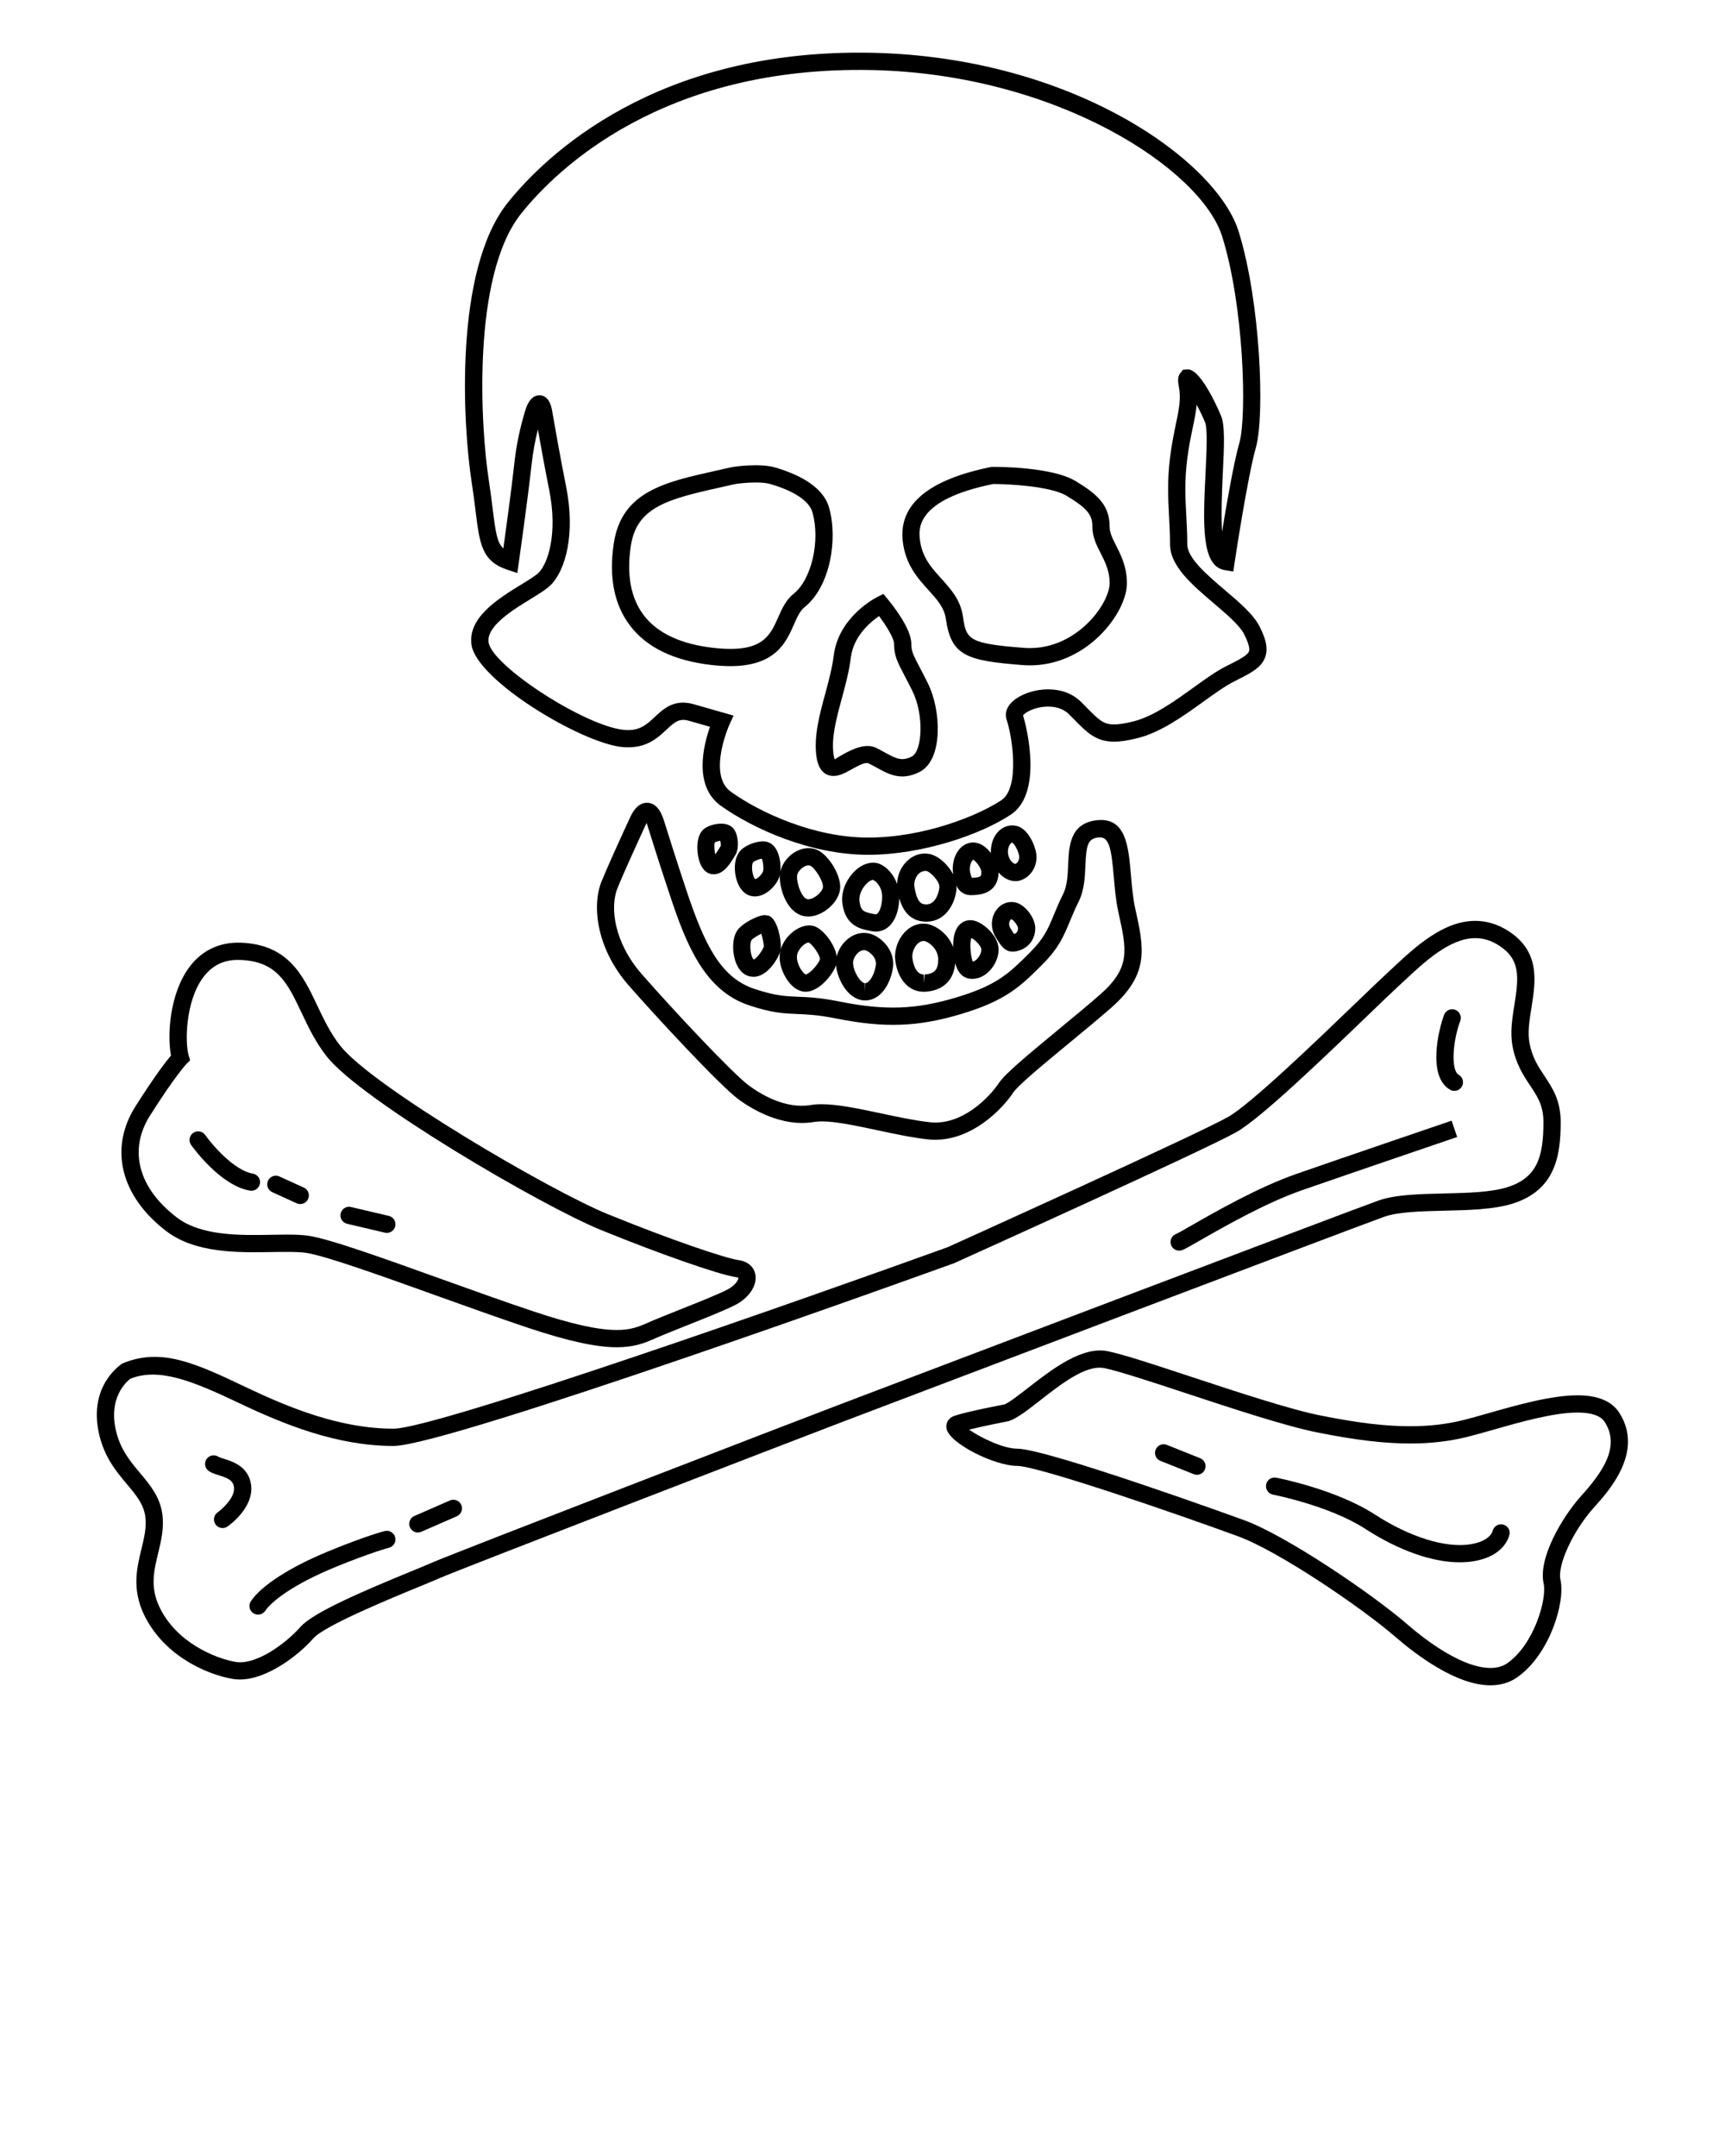 <svg xmlns="http://www.w3.org/2000/svg" xmlns:xlink="http://www.w3.org/1999/xlink" version="1.1" x="0px" y="0px" viewBox="0 0 100 125" enable-background="new 0 0 100 100" xml:space="preserve"><g><path d="M41.273,38.558c0.39,0.043,0.742,0.063,1.062,0.063c2.63,0,3.24-1.39,3.686-2.405c0.188-0.429,0.35-0.799,0.621-1.015   c1.494-1.196,1.94-3.953,1.418-5.778c-0.367-1.285-1.926-1.977-3.17-2.332c-0.273-0.078-0.638-0.117-1.085-0.117   c-0.593,0-1.217,0.07-1.502,0.136l-0.873,0.197c-2.89,0.644-5.387,1.199-5.845,4.178c-0.303,1.968,0.017,3.583,0.95,4.802   C37.504,37.552,39.098,38.316,41.273,38.558z M36.572,31.637c0.338-2.196,2.06-2.683,5.074-3.354l0.88-0.199   c0.2-0.046,0.756-0.11,1.277-0.11c0.344,0,0.632,0.028,0.811,0.079c1.413,0.403,2.295,0.987,2.482,1.645   c0.47,1.643-0.046,3.894-1.082,4.722c-0.462,0.37-0.691,0.891-0.912,1.394c-0.487,1.11-0.961,2.056-3.721,1.75   c-1.894-0.21-3.258-0.845-4.055-1.885C36.567,34.685,36.312,33.325,36.572,31.637z"/><path d="M54.833,35.882c0.305,2.129,1.171,2.425,4.457,2.678c0.142,0.011,0.281,0.016,0.419,0.016c0.001,0,0.001,0,0.001,0   c1.477,0,2.915-0.616,4.051-1.736c0.952-0.938,1.567-2.127,1.567-3.029c0-0.945-0.349-1.634-0.63-2.188   c-0.198-0.393-0.37-0.732-0.37-1.062c0-1.254-0.671-1.886-1.993-2.679c-1.328-0.798-4.413-0.823-4.854-0.812   c-3.652,0.73-5.385,2.176-5.149,4.295c0.152,1.368,0.868,2.157,1.499,2.854C54.318,34.758,54.739,35.222,54.833,35.882z    M57.578,28.061c0.866,0,3.316,0.123,4.243,0.679c1.279,0.768,1.507,1.145,1.507,1.821c0,0.569,0.243,1.049,0.479,1.514   c0.256,0.506,0.521,1.03,0.521,1.736c0,0.514-0.397,1.458-1.269,2.316c-0.549,0.541-1.714,1.448-3.35,1.448   c-0.113,0-0.228-0.004-0.344-0.013c-3.228-0.248-3.352-0.479-3.543-1.822c-0.138-0.963-0.704-1.587-1.252-2.192   c-0.581-0.641-1.13-1.246-1.246-2.292C53.263,30.691,53.071,28.972,57.578,28.061z"/><path d="M47.333,43.882c0.138,0.963,0.676,1.107,0.984,1.107c0.364,0,0.713-0.195,1.083-0.401c0.295-0.165,0.63-0.351,0.851-0.351   c0.054,0,0.085,0.012,0.104,0.021c0.171,0.085,0.327,0.171,0.473,0.251c0.477,0.262,0.927,0.509,1.475,0.509   c0.322,0,0.649-0.085,0.999-0.26c0.641-0.32,1.016-1.139,1.058-2.304c0.035-0.993-0.183-2.065-0.584-2.867   c-0.176-0.352-0.325-0.636-0.449-0.874c-0.411-0.784-0.498-0.965-0.498-1.403c0-0.886-1.138-2.296-1.366-2.57l-0.253-0.304   l-0.354,0.177c-0.091,0.046-2.243,1.146-2.522,3.385c-0.093,0.742-0.3,1.506-0.5,2.246C47.504,41.456,47.166,42.709,47.333,43.882z    M48.798,40.506c0.209-0.773,0.425-1.572,0.526-2.383c0.154-1.231,1.111-2.045,1.636-2.405c0.456,0.607,0.868,1.309,0.868,1.593   c0,0.699,0.191,1.065,0.612,1.867c0.122,0.233,0.268,0.512,0.44,0.857c0.708,1.416,0.587,3.522-0.026,3.829   c-0.578,0.289-0.909,0.119-1.546-0.231c-0.156-0.086-0.324-0.177-0.507-0.269c-0.582-0.29-1.323,0.036-1.889,0.351   c-0.196,0.109-0.493,0.274-0.51,0.317c0,0-0.048-0.064-0.08-0.291C48.185,42.771,48.482,41.671,48.798,40.506z"/><path d="M27.567,29.612c0.242,1.949,0.363,2.926,1.853,3.423l0.568,0.189l0.085-0.593c0.005-0.035,0.504-3.534,0.752-5.766   c0.072-0.645,0.191-1.304,0.357-1.966c0.184,1.036,0.42,2.328,0.656,3.509c0.512,2.559-0.086,4.271-0.613,4.798   c-0.169,0.169-0.572,0.416-0.998,0.677c-1.316,0.808-3.12,1.913-2.894,3.497c0.294,2.058,6.317,5.663,8.69,5.926   c1.387,0.151,2.078-0.499,2.622-1.011c0.494-0.464,0.755-0.661,1.296-0.505l1.219,0.348c-0.378,1.067-0.976,3.433,0.627,4.578   c1.836,1.312,5.175,2.843,8.541,2.843c3.136,0,6.537-1.174,8.277-2.334c2.021-1.348,0.725-5.735,0.7-5.735h-0.001   c0.068-0.16,0.689-0.523,1.456-0.523c0.351,0,0.845,0.077,1.214,0.446l0.306,0.31c0.729,0.742,1.255,1.278,2.301,1.278   c0.37,0,0.805-0.065,1.368-0.207c1.349-0.337,2.658-1.281,3.813-2.114c0.651-0.469,1.267-0.913,1.789-1.174   c0.827-0.414,1.374-0.687,1.667-1.147c0.402-0.633,0.145-1.347-0.193-2.023c-0.354-0.709-1.162-1.396-2.016-2.123   c-1.022-0.87-2.182-1.856-2.182-2.653c0-0.603-0.029-1.146-0.058-1.682c-0.055-1.017-0.106-1.978,0.054-3.256   c0.089-0.707,0.21-1.291,0.317-1.805c0.102-0.486,0.191-0.92,0.232-1.348c0.18,0.332,0.357,0.695,0.49,1.026   c0.148,0.372,0.082,1.727,0.024,2.923c-0.142,2.901-0.264,5.406,1.107,5.635l0.501,0.083l0.075-0.502   c0.008-0.05,0.751-4.988,1.236-6.687c0.524-1.835,0.272-8.454-1.003-12.536C70.535,9.346,62.248,3.32,50.589,3.061   c-12.602-0.271-19.013,6.015-21.152,8.688c-3.156,3.945-2.588,12.987-2.104,16.139C27.436,28.552,27.507,29.122,27.567,29.612z    M30.219,12.374c2.047-2.558,8.202-8.571,20.348-8.312C61.341,4.3,69.643,9.842,70.851,13.71   c1.263,4.039,1.439,10.415,0.997,11.964c-0.323,1.129-0.739,3.528-1.004,5.157c-0.068-1.068,0.004-2.553,0.043-3.363   c0.084-1.717,0.124-2.796-0.095-3.343c-0.011-0.027-1.106-2.71-1.933-2.71l-0.274,0.018l-0.15,0.183   c-0.181,0.22-0.153,0.511-0.097,0.792c0.139,0.695,0.007,1.329-0.176,2.205c-0.11,0.533-0.236,1.138-0.33,1.885   c-0.171,1.367-0.114,2.417-0.061,3.434c0.028,0.518,0.057,1.045,0.057,1.628c0,1.259,1.288,2.355,2.533,3.415   c0.74,0.63,1.506,1.281,1.77,1.809c0.398,0.797,0.286,0.973,0.244,1.039c-0.145,0.227-0.642,0.476-1.271,0.79   c-0.595,0.297-1.241,0.764-1.926,1.257c-1.083,0.78-2.31,1.664-3.472,1.955c-0.482,0.12-0.84,0.176-1.126,0.176   c-0.598,0-0.857-0.235-1.587-0.979l-0.312-0.316c-0.483-0.484-1.147-0.739-1.921-0.739c-0.923,0-1.871,0.386-2.255,0.919   c-0.189,0.263-0.243,0.558-0.152,0.832c0.348,1.042,0.768,3.962-0.303,4.676c-1.306,0.871-4.44,2.166-7.723,2.166   c-3.129,0-6.244-1.431-7.959-2.657c-1.369-0.979-0.1-3.855-0.086-3.884l0.243-0.53l-2.31-0.66   c-0.213-0.061-0.421-0.092-0.616-0.092c-0.755,0-1.225,0.441-1.639,0.83c-0.489,0.459-0.914,0.847-1.827,0.746   c-2.288-0.254-7.616-3.716-7.81-5.074c-0.133-0.933,1.407-1.878,2.426-2.503c0.499-0.306,0.93-0.57,1.182-0.823   c0.841-0.841,1.441-2.93,0.887-5.701c-0.312-1.561-0.624-3.317-0.814-4.412c-0.126-0.729-0.469-0.882-0.735-0.882   c-0.553,0-0.759,0.681-0.837,0.938c-0.293,0.974-0.496,1.949-0.602,2.898c-0.179,1.616-0.492,3.906-0.65,5.041   c-0.361-0.324-0.447-0.907-0.621-2.307c-0.062-0.499-0.134-1.079-0.238-1.755C27.887,24.908,27.302,16.019,30.219,12.374z"/><path d="M38.485,47.56c-0.21-0.674-0.541-1.016-0.981-1.016c-0.389,0-0.715,0.279-0.968,0.828   c-0.593,1.287-1.364,2.982-1.672,3.753c-0.555,1.388-0.295,3.862,1.588,6.015c1.578,1.803,5.241,5.757,6.327,6.571   c0.796,0.597,2.553,1.647,4.382,1.343c0.848-0.142,2.246,0.166,3.737,0.482c0.972,0.207,1.978,0.422,2.875,0.521   c0.15,0.017,0.298,0.024,0.443,0.024c2.131,0,3.849-1.725,4.528-2.744c0.283-0.425,1.861-1.728,3.254-2.877   c0.842-0.695,1.703-1.406,2.409-2.024c2.246-1.965,1.913-3.465,1.409-5.734c-0.14-0.628-0.198-1.304-0.254-1.958   c-0.144-1.666-0.277-3.427-2.055-3.179c-1.486,0.212-1.541,1.514-1.584,2.56c-0.025,0.604-0.052,1.228-0.293,1.711   c-0.229,0.458-0.39,0.848-0.537,1.203c-0.325,0.788-0.561,1.358-1.369,2.167c-1.232,1.232-1.911,1.911-4.29,2.625   c-2.326,0.697-4.105,0.771-6.758,0.238c-1.131-0.227-1.817-0.255-2.421-0.279c-0.737-0.031-1.319-0.055-2.519-0.455   c-1.929-0.643-2.871-2.493-3.934-5.684C39.265,50.04,38.799,48.572,38.485,47.56z M43.42,58.285   c1.333,0.444,2.01,0.472,2.793,0.505c0.568,0.023,1.212,0.05,2.267,0.261c2.821,0.563,4.756,0.484,7.242-0.262   c2.621-0.786,3.452-1.617,4.71-2.875c0.949-0.949,1.245-1.665,1.587-2.493c0.139-0.336,0.29-0.704,0.507-1.137   c0.337-0.675,0.369-1.441,0.397-2.117c0.05-1.193,0.146-1.528,0.726-1.611c0.645-0.091,0.773,0.59,0.917,2.274   c0.057,0.654,0.12,1.395,0.274,2.088c0.487,2.19,0.709,3.19-1.091,4.766c-0.7,0.612-1.554,1.316-2.388,2.005   c-1.919,1.584-3.108,2.583-3.449,3.094c-0.564,0.846-2.152,2.498-4.028,2.28c-0.849-0.094-1.83-0.303-2.778-0.505   c-1.299-0.276-2.525-0.538-3.483-0.538c-0.228,0-0.438,0.016-0.626,0.047c-1.491,0.25-2.942-0.65-3.618-1.157   c-0.925-0.693-4.33-4.321-6.173-6.429c-1.606-1.836-1.858-3.871-1.412-4.985c0.3-0.751,1.064-2.429,1.652-3.706   c0.013-0.028,0.025-0.053,0.037-0.075c0.016,0.04,0.032,0.086,0.049,0.141c0.315,1.016,0.783,2.492,1.324,4.112   C39.801,54.811,40.863,57.433,43.42,58.285z"/><path d="M9.639,71.378c1.696,1.297,4.194,1.246,6.154,1.212c0.832-0.013,1.519-0.016,1.928,0.044   c1.109,0.158,4.366,1.328,7.516,2.46c1.841,0.661,3.74,1.343,5.393,1.895c2.297,0.766,3.926,1.122,5.125,1.122   c0.986,0,1.596-0.235,2.184-0.497c0.474-0.21,1.165-0.485,1.885-0.772c1.055-0.42,2.146-0.854,2.769-1.167   c0.809-0.403,1.302-1.127,1.2-1.759c-0.074-0.46-0.436-0.779-0.967-0.855c-0.777-0.111-3.905-1.164-7.602-2.671   c-3.331-1.356-13.623-7.385-15.493-9.753c-0.579-0.733-0.968-1.555-1.344-2.349c-0.824-1.737-1.675-3.534-4.435-3.633l-0.153-0.002   c-1.156,0-2.132,0.49-2.823,1.419c-1.142,1.536-1.29,3.938-1.063,5.122c-0.299,0.357-0.958,1.209-2.064,2.958   C6.308,66.587,6.994,69.356,9.639,71.378z M8.692,64.686c1.476-2.334,2.114-2.998,2.119-3.003l0.21-0.211l-0.085-0.285   c-0.217-0.723-0.192-3.13,0.84-4.518c0.509-0.685,1.17-1.017,2.021-1.017l0.117,0.002c2.152,0.077,2.746,1.329,3.567,3.062   c0.4,0.844,0.814,1.717,1.463,2.539c1.992,2.522,12.407,8.638,15.901,10.06c3.421,1.395,6.863,2.596,7.838,2.735   c0.082,0.012,0.116,0.025,0.122,0.029c0.015,0.1-0.158,0.449-0.661,0.7c-0.585,0.294-1.656,0.721-2.692,1.133   c-0.733,0.292-1.437,0.573-1.92,0.787c-0.523,0.232-0.985,0.411-1.778,0.411c-1.088,0-2.616-0.341-4.808-1.071   c-1.647-0.549-3.538-1.229-5.372-1.887c-3.489-1.253-6.502-2.335-7.712-2.509c-0.311-0.044-0.686-0.064-1.215-0.064   c-0.274,0-0.567,0.006-0.872,0.011c-1.802,0.032-4.097,0.089-5.529-1.007C8.016,68.879,7.436,66.674,8.692,64.686z"/><path d="M14.492,69.03c0.028,0.005,0.056,0.007,0.083,0.007c0.24,0,0.452-0.173,0.493-0.418c0.045-0.272-0.138-0.529-0.411-0.575   c-1.093-0.183-2.365-1.68-2.762-2.241c-0.16-0.226-0.471-0.277-0.697-0.119c-0.226,0.159-0.279,0.471-0.12,0.696   C11.146,66.477,12.763,68.741,14.492,69.03z"/><path d="M15.783,69.119l1.415,0.645c0.067,0.03,0.137,0.045,0.207,0.045c0.19,0,0.372-0.108,0.456-0.293   c0.114-0.251,0.003-0.548-0.248-0.662l-1.415-0.645c-0.251-0.113-0.548-0.004-0.662,0.248   C15.421,68.708,15.532,69.005,15.783,69.119z"/><path d="M20.122,70.953l2.188,0.514c0.039,0.01,0.077,0.014,0.115,0.014c0.227,0,0.432-0.155,0.486-0.386   c0.063-0.269-0.104-0.538-0.373-0.601l-2.188-0.514c-0.268-0.069-0.538,0.103-0.601,0.372   C19.687,70.621,19.853,70.891,20.122,70.953z"/><path d="M83.724,70.194c1.406-0.033,2.861-0.067,3.955-0.408c2.457-0.77,2.796-2.726,2.796-4.724c0-1.266-0.478-1.984-0.94-2.681   c-0.366-0.551-0.712-1.071-0.87-1.915c-0.115-0.615-0.003-1.312,0.115-2.049c0.245-1.529,0.522-3.264-1.368-4.458   c-0.599-0.378-1.234-0.569-1.889-0.569c-1.869,0-3.498,1.524-4.807,2.749l-0.344,0.321c-0.396,0.365-1.023,0.969-1.773,1.69   c-2.273,2.188-6.078,5.851-7.4,6.605c-1.761,1.006-16.153,7.503-16.263,7.554c-8.101,2.928-29.665,10.523-32.126,10.523   c-3.088,0-6.047-1.212-8.534-2.396c-2.966-1.413-4.925-2.318-7.168-1.391c-0.081,0.05-1.966,1.245-1.385,4.004   c0.296,1.405,1.011,2.257,1.642,3.008c0.511,0.608,0.953,1.135,1.055,1.848c0.089,0.626-0.062,1.249-0.222,1.908   c-0.261,1.076-0.557,2.296,0.136,3.768c1.072,2.277,3.429,3.445,5.123,3.754c0.144,0.026,0.292,0.039,0.443,0.039   c1.599,0,3.429-1.43,4.269-2.39c0.646-0.737,4.512-2.326,6.164-3.005c0.497-0.204,0.895-0.368,1.125-0.471   c1.121-0.497,20.385-7.93,23.522-9.125c3.157-1.202,29.515-11.213,31.255-11.834C81.062,70.256,82.415,70.225,83.724,70.194z    M48.623,81.451c-2.462,0.937-22.385,8.618-23.572,9.145c-0.226,0.101-0.614,0.26-1.1,0.46c-2.902,1.192-5.798,2.427-6.537,3.271   c-0.8,0.914-2.56,2.246-3.78,2.024c-1.176-0.214-3.424-1.128-4.397-3.195c-0.543-1.153-0.312-2.102-0.069-3.105   c0.175-0.723,0.356-1.469,0.24-2.285c-0.142-0.997-0.72-1.685-1.279-2.351c-0.583-0.693-1.185-1.41-1.429-2.57   c-0.43-2.044,0.871-2.908,0.854-2.908c1.644-0.658,3.562,0.104,6.291,1.403c2.588,1.233,5.677,2.494,8.964,2.494   c3.139,0,31.27-10.15,32.502-10.597c0.594-0.269,14.581-6.582,16.383-7.611c1.431-0.817,5.142-4.39,7.598-6.754   c0.743-0.716,1.365-1.313,1.758-1.677l0.35-0.325c1.18-1.104,2.649-2.479,4.123-2.479c0.469,0,0.912,0.136,1.354,0.415   c1.269,0.801,1.174,1.835,0.914,3.454c-0.126,0.789-0.257,1.605-0.109,2.391c0.195,1.045,0.634,1.703,1.02,2.285   c0.433,0.65,0.773,1.163,0.773,2.127c0,1.972-0.343,3.221-2.095,3.769c-0.959,0.3-2.342,0.332-3.68,0.363   c-1.451,0.034-2.823,0.065-3.802,0.415C78.047,70.27,50.909,80.579,48.623,81.451z"/><path d="M22.302,88.767c-0.043,0.011-1.09,0.277-3.286,1.182c-2.2,0.905-3.871,1.984-4.472,2.886   c-0.153,0.23-0.091,0.54,0.139,0.693c0.085,0.057,0.182,0.084,0.277,0.084c0.162,0,0.32-0.078,0.417-0.223   c0.365-0.548,1.636-1.535,4.021-2.517c2.116-0.87,3.138-1.133,3.148-1.135c0.268-0.068,0.43-0.34,0.363-0.607   S22.57,88.702,22.302,88.767z"/><path d="M26.083,86.993l-2.059,0.9c-0.253,0.11-0.369,0.405-0.258,0.658c0.082,0.188,0.266,0.3,0.458,0.3   c0.067,0,0.135-0.014,0.2-0.042l2.059-0.9c0.253-0.11,0.369-0.405,0.258-0.658C26.631,86.999,26.336,86.885,26.083,86.993z"/><path d="M12.984,84.578c-0.116-0.037-0.275-0.087-0.32-0.117c-0.231-0.153-0.541-0.091-0.693,0.139   c-0.153,0.229-0.091,0.54,0.139,0.693c0.164,0.109,0.363,0.172,0.574,0.238c0.515,0.163,0.831,0.291,0.881,0.694   c0.073,0.591-0.68,1.269-0.95,1.459c-0.225,0.159-0.279,0.471-0.121,0.696c0.097,0.139,0.252,0.213,0.409,0.213   c0.099,0,0.199-0.029,0.286-0.091c0.157-0.109,1.528-1.109,1.368-2.401C14.423,85.033,13.487,84.737,12.984,84.578z"/><path d="M84.151,64.974c0,0-6.049,2.06-9.009,3.091c-2.2,0.766-4.728,2.214-6.085,2.992c-0.378,0.218-0.77,0.442-0.865,0.481   c-0.258,0.09-0.396,0.37-0.31,0.63c0.07,0.209,0.266,0.342,0.475,0.342c0.053,0,0.105-0.008,0.158-0.025   c0.145-0.049,0.38-0.182,1.04-0.56c1.329-0.763,3.803-2.181,5.915-2.916c2.958-1.03,9.003-3.088,9.003-3.088L84.151,64.974z"/><path d="M84.064,63.18c0.078,0.045,0.163,0.066,0.248,0.066c0.173,0,0.342-0.09,0.434-0.252c0.138-0.239,0.055-0.545-0.186-0.682   c-0.469-0.269-0.339-1.97,0.092-3.122c0.097-0.259-0.035-0.547-0.294-0.644c-0.258-0.097-0.547,0.034-0.644,0.294   C83.385,59.726,82.739,62.421,84.064,63.18z"/><path d="M93.869,81.905c-0.431-0.669-1.243-1.008-2.415-1.008c-1.533,0-3.535,0.571-5.145,1.03   c-0.536,0.153-1.037,0.296-1.475,0.405c-0.963,0.241-1.972,0.358-3.084,0.358c-1.443,0-3.044-0.191-5.188-0.621   c-1.781-0.355-4.827-1.361-7.515-2.248c-2.128-0.702-3.965-1.309-4.838-1.482c-1.47-0.296-3.202,1.03-4.552,2.081   c-0.579,0.451-1.179,0.917-1.429,1.006c-0.085,0.016-2.101,0.396-2.896,0.659c-0.33,0.11-0.517,0.401-0.464,0.725   c0.142,0.877,2.807,2.18,4.096,2.18c1.226,0,9.67,2.925,12.823,4.088c2.365,0.871,7.157,4.136,9.109,5.827   c1.21,1.048,3.534,2.806,5.504,2.806c0.586,0,1.104-0.153,1.542-0.456c1.867-1.294,2.815-4.329,2.52-5.666   c-0.189-0.853,0.735-2.85,1.941-4.189C93.277,86.431,95.321,84.163,93.869,81.905z M89.486,91.806   c0.203,0.914-0.568,3.557-2.113,4.627c-1.114,0.774-3.342-0.136-5.821-2.283c-2.007-1.738-6.955-5.103-9.418-6.009   c-0.112-0.042-11.42-4.15-13.169-4.15c-0.82,0-2.149-0.657-2.786-1.104c0.894-0.225,2.231-0.478,2.302-0.494   c0.479-0.16,1.058-0.611,1.792-1.182c1.186-0.924,2.666-2.105,3.741-1.891c0.813,0.162,2.712,0.788,4.721,1.451   c2.715,0.896,5.792,1.912,7.632,2.279c2.212,0.443,3.872,0.641,5.385,0.641c1.195,0,2.283-0.127,3.326-0.388   c0.447-0.112,0.959-0.258,1.507-0.414c1.549-0.442,3.477-0.992,4.87-0.992c0.81,0,1.34,0.185,1.573,0.549   c0.913,1.42-0.116,2.897-1.366,4.284C90.562,87.952,89.159,90.336,89.486,91.806z"/><path d="M87.104,88.385c-0.262-0.053-0.521,0.129-0.581,0.392c-0.005,0.023-0.141,0.566-1.264,0.754   c-1.442,0.238-3.521-0.405-5.564-1.728c-2.243-1.452-5.57-2.103-5.71-2.13c-0.276-0.052-0.534,0.125-0.586,0.396   s0.126,0.533,0.396,0.586c0.033,0.006,3.274,0.64,5.356,1.987c1.939,1.256,3.884,1.938,5.472,1.938c0.278,0,0.546-0.021,0.8-0.063   c1.885-0.314,2.079-1.529,2.087-1.58C87.549,88.671,87.368,88.433,87.104,88.385z"/><path d="M69.572,84.542l-1.93-0.771c-0.255-0.104-0.547,0.022-0.649,0.278s0.021,0.547,0.278,0.649l1.93,0.771   c0.061,0.024,0.124,0.036,0.186,0.036c0.198,0,0.386-0.119,0.464-0.314C69.953,84.936,69.829,84.645,69.572,84.542z"/><path d="M51.042,50.109c-0.492-0.231-1.137-0.022-1.621,0.531c-0.446,0.509-0.666,1.158-0.588,1.737   c0.178,1.333,1.068,1.495,1.719,1.613c0.075,0.014,0.148,0.02,0.218,0.02c0,0,0,0,0,0c0.469,0,0.863-0.273,1.108-0.771   c0.158-0.322,0.242-0.729,0.254-1.153c0.165,0.584,0.556,1.351,1.571,1.351c1.071,0,1.656-0.979,1.747-1.888   c0.007-0.067-0.003-0.138-0.008-0.206c0.14,0.294,0.38,0.557,0.871,0.557c0.105,0,0.23-0.012,0.383-0.028   c0.751-0.084,1.183-0.554,1.191-1.289c0.263,0.304,0.605,0.503,0.976,0.503c0.107,0,0.212-0.017,0.311-0.05   c0.609-0.203,0.996-0.867,0.899-1.545c-0.068-0.475-0.466-1.432-1.12-1.601c-0.418-0.11-0.853,0.039-1.147,0.393   c-0.255,0.307-0.381,0.739-0.363,1.173c-0.205-0.261-0.455-0.472-0.706-0.556c-0.428-0.145-0.877,0.008-1.17,0.393   c-0.281,0.369-0.392,0.915-0.31,1.41c-0.304-0.603-0.905-1.123-1.419-1.198c-0.527-0.082-1.024,0.129-1.385,0.555   c-0.285,0.336-0.438,0.765-0.447,1.193C51.812,50.698,51.43,50.292,51.042,50.109z M50.981,52.796   c-0.04,0.08-0.119,0.214-0.211,0.214l-0.04-0.004c-0.654-0.118-0.828-0.174-0.906-0.762c-0.039-0.288,0.099-0.659,0.35-0.946   c0.182-0.207,0.353-0.284,0.438-0.284c0.001,0,0.002,0,0.003,0c0.211,0.1,0.525,0.443,0.525,0.984   C51.141,52.295,51.081,52.593,50.981,52.796z M58.573,48.923c0.018-0.021,0.062-0.069,0.107-0.073   c0.118,0.065,0.357,0.468,0.402,0.782c0.03,0.213-0.095,0.411-0.218,0.453l-0.002,0.5v-0.5c-0.09,0-0.348-0.164-0.418-0.551   C58.397,49.275,58.476,49.041,58.573,48.923z M56.417,49.847c0.149,0.06,0.474,0.49,0.474,0.714c0,0.212-0.023,0.284-0.306,0.315   c-0.096,0.011-0.177,0.021-0.246,0.022c-0.02-0.047-0.05-0.131-0.091-0.281C56.151,50.262,56.321,49.882,56.417,49.847z    M53.216,50.706c0.067-0.08,0.208-0.212,0.463-0.212c0.005,0,0.01,0,0.015,0c0.22,0.032,0.797,0.604,0.763,0.955   c-0.034,0.342-0.235,0.987-0.753,0.987c-0.276,0-0.537-0.078-0.694-1.02C52.97,51.18,53.051,50.901,53.216,50.706z"/><path d="M53.705,53.564c-0.48-0.065-0.932,0.124-1.278,0.504c-0.372,0.407-0.582,1.011-0.534,1.537   c0.086,0.944,0.633,1.896,1.661,1.896l0.125-0.005c1.013-0.077,1.616-0.679,1.696-1.654c0.12,0.453,0.381,0.911,0.997,0.911   l0.144-0.009c0.787-0.099,1.375-0.97,1.375-1.684c0-0.76-0.801-1.494-1.353-1.665c-0.35-0.109-0.697-0.018-0.932,0.238   c-0.311,0.339-0.36,0.878-0.351,1.281C54.966,54.135,54.244,53.635,53.705,53.564z M53.603,56.5l-0.049,0.501v-0.5   c-0.569,0-0.661-0.945-0.665-0.985c-0.023-0.252,0.091-0.57,0.276-0.773c0.077-0.085,0.201-0.186,0.401-0.186   c0.003,0,0.007,0,0.01,0c0.236,0.03,0.814,0.442,0.814,1.066C54.391,56.218,54.177,56.455,53.603,56.5z M56.312,54.379   c0.238,0.12,0.579,0.486,0.579,0.682c0,0.274-0.276,0.658-0.495,0.69c-0.032-0.058-0.091-0.221-0.132-0.673   C56.232,54.732,56.271,54.495,56.312,54.379z"/><path d="M58.71,55.176c0.146,0,0.279-0.037,0.401-0.078c0.558-0.187,0.904-0.68,0.904-1.287c0-0.588-0.581-1.352-1.133-1.486   c-0.474-0.113-0.952,0.114-1.205,0.56c-0.247,0.438-0.234,0.987,0.034,1.434C58,54.797,58.227,55.176,58.71,55.176z M58.549,53.377   c0.029-0.054,0.067-0.082,0.085-0.085c0.135,0.057,0.378,0.387,0.382,0.519c0,0.265-0.16,0.318-0.221,0.338   c-0.002,0.001-0.005,0.002-0.007,0.003c-0.067-0.095-0.161-0.252-0.219-0.348C58.47,53.638,58.493,53.475,58.549,53.377z"/><path d="M47.276,53.727c-0.801-0.348-1.979,0.594-2.071,1.602c-0.06,0.656,0.267,1.338,0.618,1.722   c0.268,0.293,0.572,0.448,0.88,0.448c0.779,0,1.56-0.968,1.764-1.536c0.068,0.808,0.67,1.944,1.562,2.033l0.123,0.007   c0.897,0,1.454-0.934,1.608-1.859c0.167-1.003-0.641-1.806-1.289-1.999c-0.127-0.037-0.257-0.057-0.388-0.057   c-0.779,0-1.404,0.668-1.577,1.357C48.399,54.753,47.767,53.939,47.276,53.727z M46.71,56.497c-0.186-0.062-0.55-0.634-0.509-1.079   c0.034-0.376,0.46-0.773,0.678-0.773c0.229,0.1,0.668,0.761,0.656,0.966C47.45,55.908,46.926,56.469,46.71,56.497z M50.083,55.087   c0.035,0,0.069,0.005,0.103,0.016c0.199,0.059,0.666,0.407,0.587,0.876c-0.102,0.612-0.404,1.023-0.622,1.023v0.5l-0.023-0.501   c-0.256-0.026-0.675-0.695-0.675-1.19C49.453,55.508,49.771,55.087,50.083,55.087z"/><path d="M44.549,53.086l-0.203-0.031c-0.426,0-1.378,0.503-1.637,0.939c-0.303,0.516-0.246,1.369-0.016,1.897   c0.218,0.501,0.542,0.668,0.776,0.72l0.207,0.022c0,0,0,0,0,0c0.883,0,1.497-1.206,1.574-1.515   C45.33,54.804,45.15,53.287,44.549,53.086z M43.691,55.631c-0.165-0.147-0.272-0.869-0.124-1.122   c0.074-0.101,0.356-0.272,0.568-0.374c0.079,0.262,0.152,0.637,0.146,0.737C44.216,55.089,43.866,55.581,43.691,55.631z"/><path d="M44.593,48.854c-0.11-0.049-0.237-0.074-0.378-0.074c-0.428,0-1.088,0.25-1.353,0.611c-0.325,0.444-0.305,1.097-0.179,1.56   c0.129,0.471,0.377,0.807,0.698,0.945c0.12,0.051,0.249,0.077,0.382,0.077c0.668,0,1.26-0.667,1.414-1.128   c0.02-0.059,0.034-0.128,0.046-0.2c-0.007,0.056-0.02,0.111-0.02,0.167c0,0.815,0.446,2.111,1.402,2.302   c0.083,0.017,0.167,0.024,0.252,0.024c0.826,0,1.755-0.8,1.843-1.584c0.087-0.786-0.643-1.935-1.272-2.252   c-0.172-0.086-0.359-0.13-0.558-0.13c-0.752,0-1.488,0.65-1.636,1.379C45.3,49.965,45.132,49.094,44.593,48.854z M44.229,50.528   c-0.061,0.181-0.33,0.426-0.452,0.444c-0.155-0.155-0.253-0.792-0.116-0.98c0.064-0.067,0.313-0.182,0.5-0.206   C44.237,49.956,44.287,50.353,44.229,50.528z M46.87,50.172c0.042,0,0.077,0.007,0.108,0.023c0.282,0.142,0.765,0.912,0.728,1.247   c-0.029,0.265-0.508,0.695-0.849,0.695l-0.056-0.005c-0.28-0.056-0.598-0.76-0.598-1.322C46.203,50.53,46.577,50.172,46.87,50.172z   "/><path d="M42.337,47.883c-0.14-0.085-0.319-0.128-0.533-0.128c-0.272,0-0.856,0.092-1.123,0.438   c-0.374,0.487-0.279,1.394-0.098,1.853c0.182,0.462,0.46,0.599,0.663,0.632l0.127,0.011c0.587,0,0.962-0.629,1.187-1.004   l0.06-0.098c0.208-0.311,0.167-0.824,0.111-1.077C42.664,48.212,42.532,48.001,42.337,47.883z M41.701,49.173   c-0.091,0.153-0.17,0.274-0.236,0.362c-0.06-0.253-0.073-0.607-0.025-0.696c0.037-0.025,0.17-0.071,0.32-0.093   c0.021,0.106,0.031,0.255,0.028,0.288L41.701,49.173z"/></g></svg>